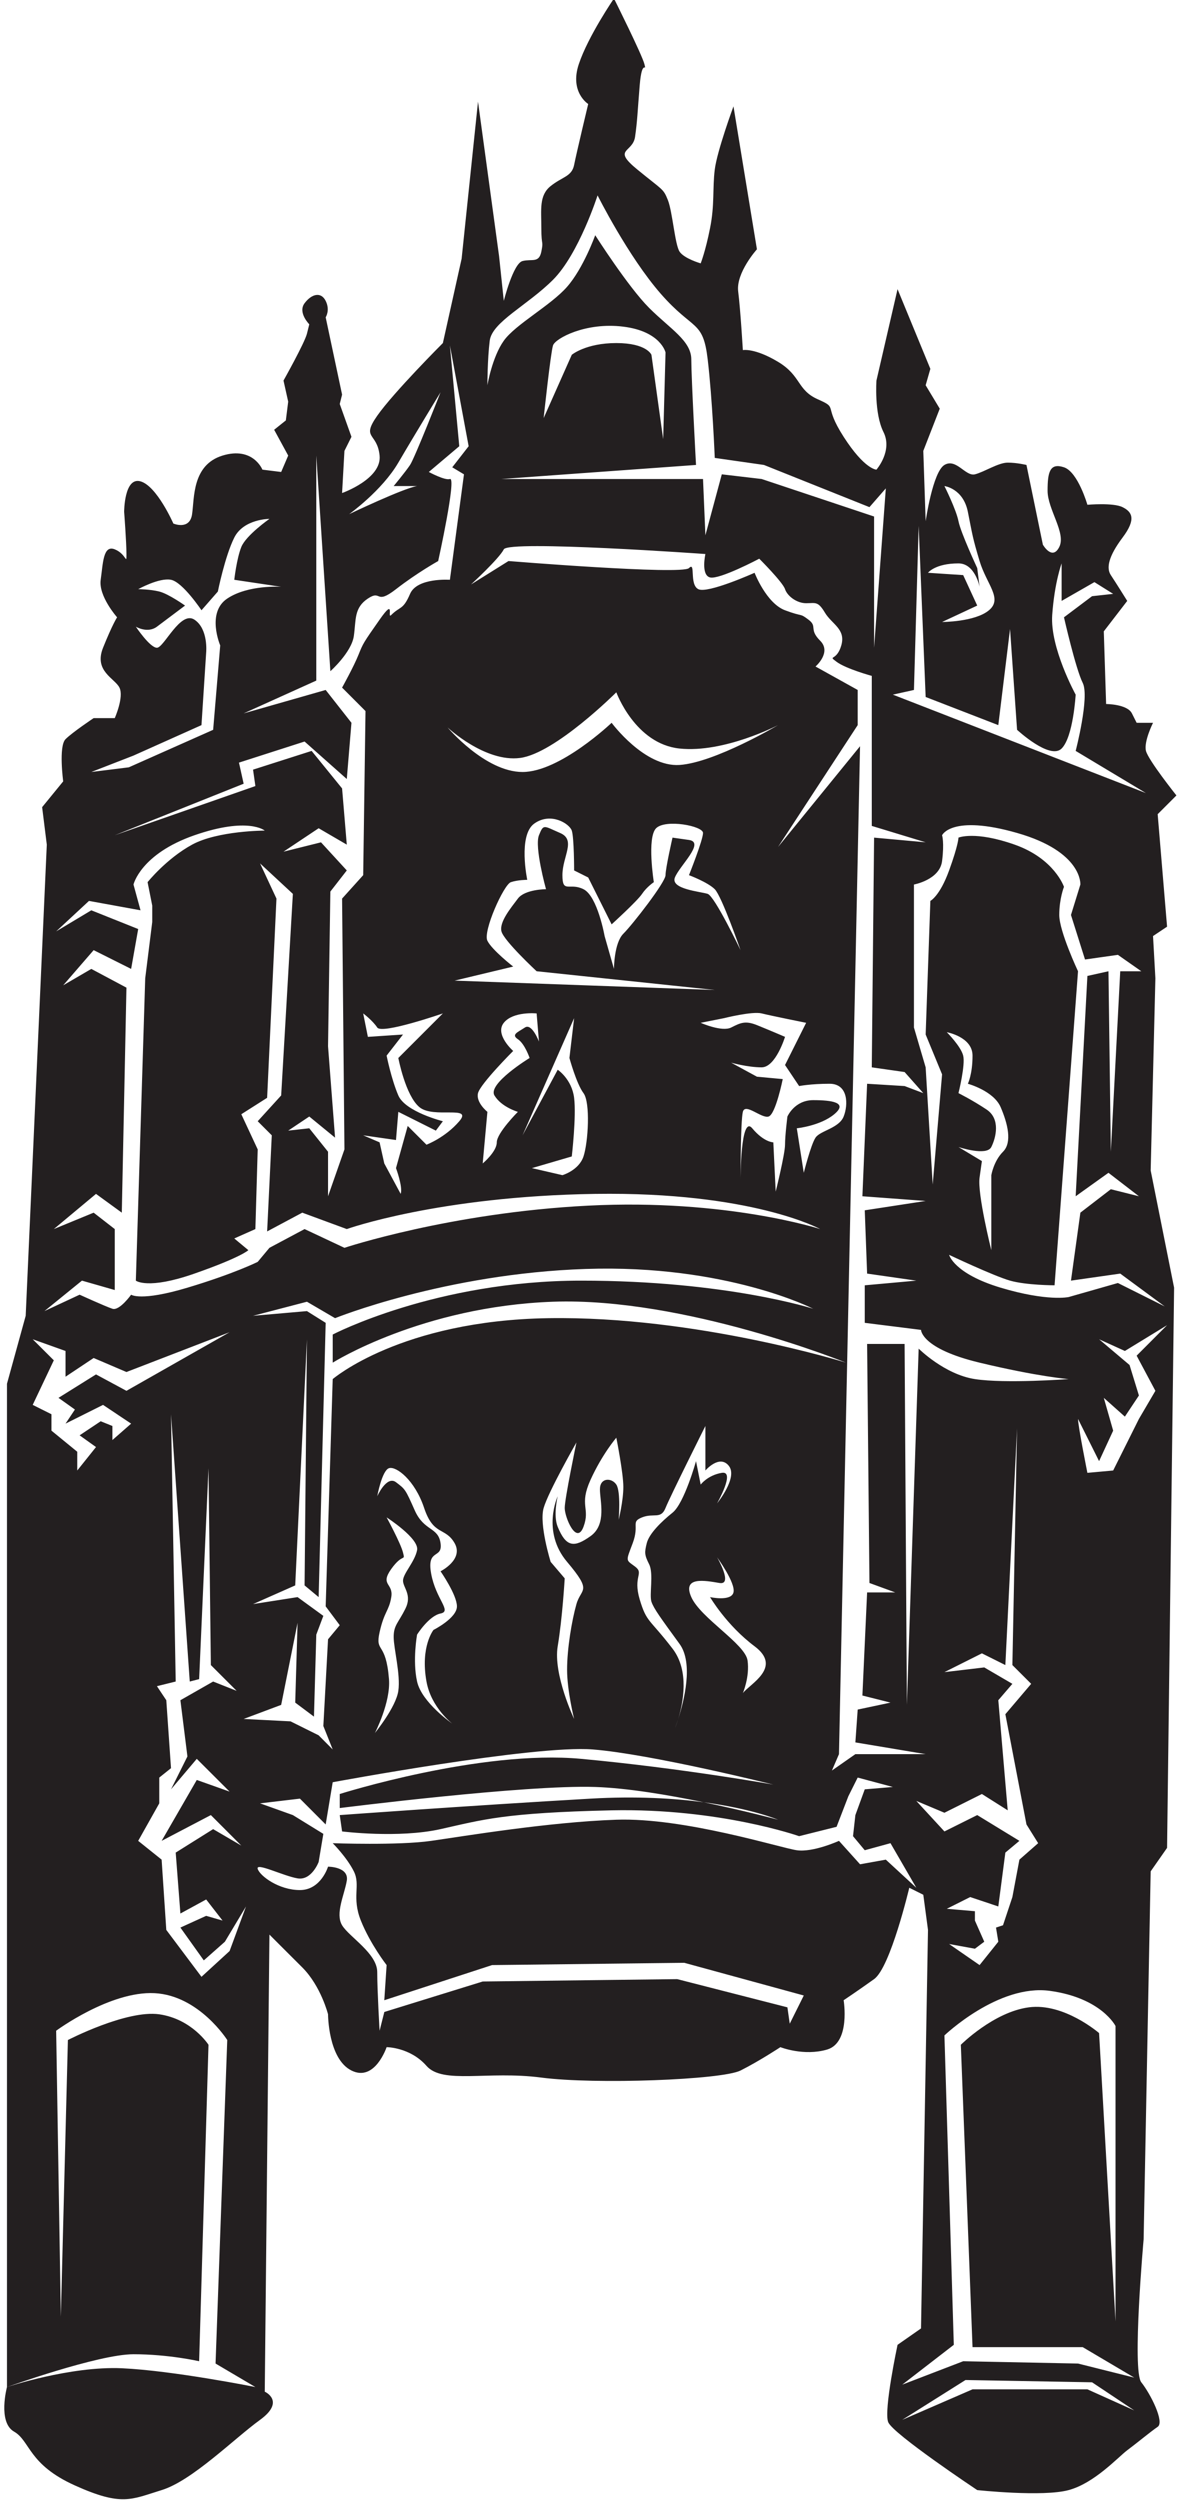 <?xml version="1.0" encoding="UTF-8"?>
<svg xmlns="http://www.w3.org/2000/svg" xmlns:xlink="http://www.w3.org/1999/xlink" width="321pt" height="680pt" viewBox="0 0 321 680" version="1.1">
<g id="surface1">
<path style=" stroke:none;fill-rule:nonzero;fill:rgb(13.73%,12.16%,12.549%);fill-opacity:1;" d="M 314.305 266.094 L 313.664 254.609 L 317.484 252.059 L 314.926 221.461 L 320.027 216.363 C 320.027 216.363 312.387 206.789 311.742 204.25 C 311.105 201.699 313.664 196.602 313.664 196.602 L 309.203 196.602 C 309.203 196.602 309.203 196.602 307.922 194.047 C 306.645 191.496 300.902 191.496 300.902 191.496 L 300.27 171.734 L 306.645 163.449 C 306.645 163.449 303.461 158.34 302.184 156.43 C 300.902 154.52 301.539 151.336 305.371 146.23 C 309.203 141.133 307.922 139.215 305.371 137.945 C 302.82 136.672 295.809 137.301 295.809 137.301 C 295.809 137.301 293.258 128.379 289.438 127.105 C 285.605 125.836 284.977 128.379 284.977 133.484 C 284.977 138.57 290.066 144.961 288.156 148.777 C 286.238 152.605 283.695 148.148 283.695 148.148 L 279.234 126.469 C 279.234 126.469 276.676 125.836 274.133 125.836 C 271.574 125.836 267.754 128.379 265.211 129.02 C 262.648 129.656 260.109 124.555 256.918 126.469 C 253.727 128.379 251.809 141.766 251.809 141.766 L 251.168 122.645 L 255.645 111.16 L 251.809 104.789 L 253.09 100.328 L 244.164 78.652 L 238.422 103.516 C 238.422 103.516 237.781 112.441 240.344 117.539 C 242.887 122.645 238.422 127.746 238.422 127.746 C 238.422 127.746 235.242 127.746 229.5 118.812 C 223.77 109.891 228.23 111.16 222.488 108.617 C 216.758 106.066 218.027 102.242 211.652 98.418 C 205.27 94.586 202.082 95.227 202.082 95.227 C 202.082 95.227 201.449 84.391 200.812 79.285 C 200.172 74.188 205.91 67.809 205.91 67.809 L 199.531 28.922 C 199.531 28.922 195.066 41.031 194.438 46.129 C 193.801 51.234 194.438 55.695 193.156 62.066 C 191.891 68.449 190.609 71.637 190.609 71.637 C 190.609 71.637 186.145 70.359 184.867 68.449 C 183.598 66.531 182.945 57.605 181.688 54.422 C 180.406 51.234 180.406 51.875 173.395 46.129 C 166.383 40.395 172.121 41.66 172.762 37.211 C 173.395 32.746 173.395 30.828 174.023 23.18 C 174.664 15.527 175.941 19.996 175.305 17.445 C 174.664 14.891 167.02 -0.41 167.02 -0.41 C 167.02 -0.41 160.008 9.797 157.453 17.445 C 154.902 25.098 160.008 28.285 160.008 28.285 C 160.008 28.285 156.812 41.66 156.18 44.859 C 155.543 48.047 152.996 48.047 149.801 50.605 C 146.613 53.145 147.262 56.977 147.262 62.066 C 147.262 67.176 147.891 65.262 147.262 68.449 C 146.613 71.637 144.699 70.359 142.156 71 C 139.602 71.637 137.051 81.84 137.051 81.84 L 135.773 69.719 L 130.035 27.648 L 125.578 70.359 L 120.477 93.312 C 120.477 93.312 107.09 106.699 102.621 113.078 C 98.164 119.453 102.621 117.539 103.262 123.914 C 103.902 130.289 93.059 134.109 93.059 134.109 L 93.699 122.645 L 95.609 118.812 L 92.422 109.887 L 93.059 107.336 L 88.594 86.305 C 88.594 86.305 89.871 84.391 88.594 81.84 C 87.324 79.285 84.773 79.926 82.855 82.477 C 80.949 85.023 84.133 88.211 84.133 88.211 C 84.133 88.211 84.133 88.211 83.5 90.766 C 82.855 93.312 77.121 103.516 77.121 103.516 L 78.398 109.254 L 77.758 114.352 L 74.578 116.898 L 78.398 123.914 L 76.488 128.379 L 71.387 127.746 C 71.387 127.746 68.836 121.375 60.543 123.914 C 52.254 126.469 52.898 135.395 52.254 139.855 C 51.621 144.316 47.16 142.406 47.16 142.406 C 47.16 142.406 42.691 132.207 38.23 130.93 C 33.77 129.656 33.77 139.215 33.77 139.215 C 33.77 139.215 34.398 147.508 34.398 150.695 C 34.398 153.879 34.398 150.695 31.219 149.422 C 28.031 148.148 28.031 153.246 27.391 157.703 C 26.754 162.164 31.852 167.91 31.852 167.91 C 31.852 167.91 30.582 169.824 28.031 176.191 C 25.477 182.57 31.219 184.48 32.492 187.031 C 33.77 189.582 31.219 195.328 31.219 195.328 L 25.477 195.328 C 25.477 195.328 19.742 199.148 17.824 201.059 C 15.91 202.977 17.191 212.535 17.191 212.535 L 11.461 219.551 L 12.73 229.746 L 6.988 357.902 L 1.895 376.391 L 1.895 649.281 C 1.895 649.281 26.754 640.359 36.316 640.359 C 45.879 640.359 54.172 642.262 54.172 642.262 L 56.719 556.188 C 56.719 556.188 52.254 549.184 43.328 547.895 C 34.398 546.633 18.469 554.895 18.469 554.895 L 16.551 630.137 L 15.277 552.363 C 15.277 552.363 29.941 541.52 42.059 542.148 C 54.172 542.781 61.82 554.895 61.82 554.895 L 58.637 642.891 L 69.473 649.281 C 69.473 649.281 47.16 644.809 33.133 644.168 C 19.102 643.547 1.895 649.281 1.895 649.281 C 1.895 649.281 -0.66 658.836 3.805 661.395 C 8.262 663.945 7.629 670.309 20.379 676.051 C 33.133 681.793 35.672 679.871 43.969 677.312 C 52.254 674.781 63.73 663.285 70.746 658.207 C 77.758 653.102 72.023 650.543 72.023 650.543 L 73.297 526.215 C 73.297 526.215 77.121 530.059 82.227 535.141 C 87.324 540.25 89.238 547.895 89.238 547.895 C 89.238 547.895 89.238 560.008 95.609 563.188 C 101.988 566.379 105.172 556.832 105.172 556.832 C 105.172 556.832 111.551 556.832 116.016 561.918 C 120.477 567.008 132.59 563.188 147.262 565.109 C 161.918 567.027 196.352 565.738 201.449 563.188 C 206.543 560.629 212.293 556.832 212.293 556.832 C 212.293 556.832 218.656 559.363 225.039 557.473 C 231.41 555.547 229.5 544.07 229.5 544.07 C 229.5 544.07 233.32 541.52 237.781 538.328 C 242.242 535.148 247.355 513.473 247.355 513.473 L 251.168 515.383 L 252.445 524.938 L 250.547 633.34 L 244.164 637.797 C 244.164 637.797 240.344 655.645 241.621 658.836 C 242.887 662.027 265.84 677.312 265.84 677.312 C 265.84 677.312 283.695 679.23 290.707 677.312 C 297.719 675.43 304.102 668.398 306.645 666.477 C 309.203 664.578 313.023 661.395 314.926 660.105 C 316.848 658.836 313.023 651.195 310.473 647.992 C 307.922 644.809 311.105 609.102 311.105 609.102 L 313.023 509.012 L 317.484 502.629 L 319.395 350.254 L 313.023 318.371 Z M 260.738 153.246 C 265.258 153.246 266.48 159.613 266.48 159.613 L 265.84 154.52 C 265.84 154.52 261.379 144.961 260.738 141.766 C 260.109 138.57 256.918 132.207 256.918 132.207 C 256.918 132.207 262.02 132.84 263.289 139.215 C 264.562 145.598 264.562 146.23 266.48 152.605 C 268.391 158.98 272.852 162.809 269.031 165.996 C 265.211 169.184 256.277 169.184 256.277 169.184 L 265.84 164.719 L 262.02 156.43 L 252.445 155.797 C 252.445 155.797 254.367 153.246 260.738 153.246 Z M 248.625 187.672 L 249.906 143.047 L 251.809 189.582 L 271.574 197.238 L 274.766 171.094 L 276.676 198.512 C 276.676 198.512 285.605 206.789 288.797 203.605 C 291.98 200.426 292.617 188.945 292.617 188.945 C 292.617 188.945 285.605 176.191 286.238 167.273 C 286.879 158.34 288.797 153.246 288.797 153.246 L 288.797 163.449 L 297.719 158.34 L 302.82 161.535 L 297.078 162.164 L 289.438 167.91 C 289.438 167.91 292.617 181.938 294.539 185.754 C 296.441 189.582 292.617 204.25 292.617 204.25 L 311.742 215.73 L 242.887 188.945 Z M 133.223 92.676 C 133.859 87.57 143.43 83.109 150.441 76.102 C 157.457 69.086 162.559 53.145 162.559 53.145 C 162.559 53.145 170.844 69.719 179.766 79.926 C 188.695 90.121 191.246 86.93 192.52 97.781 C 193.801 108.617 194.438 124.555 194.438 124.555 L 207.824 126.469 L 236.52 137.945 L 240.973 132.84 L 237.781 176.191 L 237.781 140.492 L 207.191 130.289 L 196.352 129.02 L 191.891 145.598 L 191.246 130.289 L 136.414 130.289 L 189.34 126.469 C 189.34 126.469 188.059 102.879 188.059 97.781 C 188.059 92.676 182.324 89.484 176.586 83.75 C 170.844 78.008 161.918 63.98 161.918 63.98 C 161.918 63.98 158.73 72.914 154.266 78.008 C 149.801 83.109 140.238 88.211 137.051 92.676 C 133.867 97.137 132.59 104.789 132.59 104.789 C 132.59 104.789 132.59 97.781 133.223 92.676 Z M 147.891 113.719 C 147.891 113.719 149.801 95.867 150.441 93.945 C 151.082 92.035 159.359 87.57 169.57 88.855 C 179.766 90.121 181.047 95.867 181.047 95.867 L 180.406 119.453 L 177.215 96.504 C 177.215 96.504 175.941 93.312 167.66 93.312 C 159.359 93.312 155.543 96.504 155.543 96.504 Z M 137.051 149.422 C 138.328 146.871 191.891 150.695 191.891 150.695 C 191.891 150.695 190.609 156.43 193.156 157.066 C 195.711 157.703 206.543 151.969 206.543 151.969 C 206.543 151.969 212.934 158.34 213.555 160.258 C 214.203 162.164 216.758 164.078 219.297 164.078 C 221.848 164.078 222.488 163.449 224.398 166.633 C 226.309 169.824 230.141 171.094 228.859 175.559 C 227.578 180.012 225.039 178.105 227.578 180.012 C 230.141 181.93 237.152 183.844 237.152 183.844 L 237.152 224.652 L 251.809 229.113 L 237.781 227.836 L 237.152 290.32 L 246.082 291.598 L 251.168 297.336 L 246.082 295.41 L 235.883 294.785 L 234.602 325.387 L 251.809 326.664 L 235.242 329.207 L 235.883 346.422 L 249.266 348.336 L 235.242 349.605 L 235.242 359.816 L 250.547 361.734 C 250.547 361.734 250.547 366.828 266.48 370.648 C 282.414 374.473 290.707 375.117 290.707 375.117 C 290.707 375.117 273.492 376.391 265.211 375.117 C 256.918 373.844 249.906 366.828 249.906 366.828 L 246.703 463.734 L 246.082 365.559 L 235.883 365.559 L 236.52 430.578 L 243.523 433.141 L 235.883 433.141 L 234.602 461.188 L 242.242 463.113 L 233.32 465.008 L 232.691 473.938 L 251.809 477.133 L 232.691 477.133 L 226.309 481.594 L 228.23 477.133 L 233.961 202.977 L 211.652 230.383 L 233.32 197.238 L 233.32 187.672 L 221.848 181.293 C 221.848 181.293 226.309 177.469 223.117 174.281 C 219.938 171.094 222.488 170.461 219.938 168.555 C 217.387 166.633 218.656 167.91 213.555 165.996 C 208.453 164.078 205.27 155.797 205.27 155.797 C 205.27 155.797 192.52 161.535 189.969 160.258 C 187.426 158.98 189.34 152.605 187.426 154.52 C 185.508 156.43 138.328 152.605 138.328 152.605 L 128.129 158.98 C 128.129 158.98 135.773 151.969 137.051 149.422 Z M 272.211 301.152 C 274.133 305.621 275.402 310.723 272.852 313.277 C 270.305 315.82 269.672 319.648 269.672 319.648 L 269.672 340.051 C 269.672 340.051 265.84 324.742 266.48 320.285 C 267.109 315.82 267.109 315.82 267.109 315.82 L 260.738 311.992 C 260.738 311.992 268.391 314.559 269.672 311.992 C 270.949 309.445 272.211 304.344 268.391 301.801 C 264.562 299.242 260.738 297.336 260.738 297.336 C 260.738 297.336 262.656 289.688 262.02 287.129 C 261.379 284.578 257.559 280.758 257.559 280.758 C 257.559 280.758 264.562 282.027 264.562 287.129 C 264.562 292.23 263.289 294.785 263.289 294.785 C 263.289 294.785 270.293 296.695 272.211 301.152 Z M 221.219 299.242 C 216.113 299.242 214.203 303.699 214.203 303.699 C 214.203 303.699 213.555 308.809 213.555 311.363 C 213.555 313.906 211.016 324.117 211.016 324.117 L 210.371 310.723 C 210.371 310.723 207.824 310.723 204.633 306.895 C 201.441 303.074 201.449 320.926 201.449 320.926 C 201.449 320.926 201.449 304.98 202.082 302.426 C 202.723 299.879 207.191 304.344 209.094 303.699 C 211.016 303.074 212.934 293.512 212.934 293.512 L 205.91 292.867 L 198.898 289.047 C 198.898 289.047 203.359 290.32 207.191 290.32 C 211.016 290.32 213.555 282.027 213.555 282.027 C 213.555 282.027 209.094 280.117 205.91 278.832 C 202.723 277.562 201.449 278.207 198.898 279.488 C 196.352 280.758 190.609 278.207 190.609 278.207 L 196.98 276.938 C 196.98 276.938 204.633 275.016 207.191 275.652 C 209.734 276.289 219.297 278.207 219.297 278.207 L 213.555 289.688 L 217.387 295.41 C 217.387 295.41 220.574 294.785 225.68 294.785 C 230.777 294.785 230.777 300.523 229.5 303.699 C 228.23 306.895 223.117 307.535 221.848 309.445 C 220.574 311.363 218.656 319.004 218.656 319.004 L 216.758 306.895 C 216.758 306.895 223.117 306.262 226.949 303.074 C 230.777 299.879 226.309 299.242 221.219 299.242 Z M 156.18 298.609 C 155.543 293.512 151.715 290.969 151.715 290.969 L 142.156 308.809 L 156.18 276.938 L 154.902 287.773 C 154.902 287.773 156.812 294.785 158.73 297.336 C 160.641 299.879 160.008 310.723 158.73 314.559 C 157.453 318.371 152.996 319.648 152.996 319.648 L 144.699 317.73 L 155.543 314.559 C 155.543 314.559 156.812 303.711 156.18 298.609 Z M 134.504 297.965 C 136.414 301.152 140.879 302.426 140.879 302.426 C 140.879 302.426 135.141 308.172 135.141 310.723 C 135.141 313.277 131.312 316.461 131.312 316.461 L 132.59 302.426 C 132.59 302.426 129.402 299.879 130.035 297.336 C 130.68 294.785 139.605 285.859 139.605 285.859 C 139.605 285.859 134.504 281.391 137.051 278.207 C 139.605 275.016 145.98 275.652 145.98 275.652 L 146.613 283.309 C 146.613 283.309 144.699 278.207 142.789 279.488 C 140.879 280.758 138.969 281.391 140.879 282.668 C 142.789 283.945 144.07 287.773 144.07 287.773 C 144.07 287.773 132.59 294.785 134.504 297.965 Z M 123.668 266.73 L 139.605 262.91 C 139.605 262.91 133.859 258.441 132.59 255.891 C 131.312 253.34 137.051 240.594 138.969 239.953 C 140.879 239.316 143.43 239.316 143.43 239.316 C 143.43 239.316 140.879 227.191 145.34 224.016 C 149.801 220.824 154.902 224.016 155.543 225.926 C 156.18 227.836 156.18 236.762 156.18 236.762 L 160.008 238.676 L 166.383 251.43 C 166.383 251.43 173.395 245.051 174.664 243.137 C 175.941 241.227 177.863 239.953 177.863 239.953 C 177.863 239.953 175.941 227.836 178.484 225.285 C 181.047 222.734 191.246 224.652 191.246 226.566 C 191.246 228.473 187.426 238.047 187.426 238.047 C 187.426 238.047 192.52 239.953 194.438 241.867 C 196.352 243.781 201.449 258.441 201.449 258.441 C 201.449 258.441 194.438 243.781 192.52 243.137 C 190.609 242.508 182.324 241.867 183.598 238.676 C 184.867 235.488 191.891 229.113 187.426 228.473 C 182.945 227.836 182.945 227.836 182.945 227.836 C 182.945 227.836 181.047 236.129 181.047 238.047 C 181.047 239.953 172.121 251.43 169.57 253.977 C 167.02 256.52 167.02 263.547 167.02 263.547 L 164.473 254.609 C 164.473 254.609 162.559 243.781 158.73 241.867 C 154.902 239.953 152.996 243.137 152.996 238.047 C 152.996 232.938 156.812 228.473 152.352 226.566 C 147.891 224.652 147.891 224.016 146.613 227.191 C 145.34 230.383 148.531 241.867 148.531 241.867 C 148.531 241.867 142.789 241.867 140.879 244.418 C 138.969 246.965 135.773 250.785 136.414 253.34 C 137.051 255.891 145.98 264.184 145.98 264.184 L 194.438 269.277 Z M 109 324.742 L 104.539 316.461 L 103.262 310.723 L 98.801 308.809 L 107.723 310.09 L 108.359 302.426 L 118.566 307.535 L 120.477 304.98 C 120.477 304.98 110.273 302.426 108.359 297.965 C 106.441 293.512 105.172 287.129 105.172 287.129 L 109.633 281.391 L 100.074 282.027 L 98.801 275.652 C 98.801 275.652 101.352 277.562 102.621 279.488 C 103.902 281.391 120.477 275.652 120.477 275.652 L 108.359 287.773 C 108.359 287.773 110.273 297.98 114.102 301.152 C 117.926 304.344 128.754 300.523 124.938 304.98 C 121.117 309.445 116.016 311.363 116.016 311.363 L 110.91 306.262 L 107.723 317.73 C 107.723 317.73 109.633 322.832 109 324.742 Z M 121.758 197.867 C 121.758 197.867 131.949 207.434 141.52 206.16 C 151.082 204.883 167.66 188.309 167.66 188.309 C 167.66 188.309 172.762 202.34 184.867 203.605 C 196.98 204.883 211.652 197.238 211.652 197.238 C 211.652 197.238 194.438 207.434 184.867 208.07 C 175.305 208.711 166.383 196.602 166.383 196.602 C 166.383 196.602 152.348 209.984 142.156 209.984 C 131.949 209.984 121.758 197.867 121.758 197.867 Z M 108.359 125.836 C 112.828 118.18 119.844 106.699 119.844 106.699 C 119.844 106.699 112.828 124.555 111.551 126.469 C 110.273 128.379 107.09 132.207 107.09 132.207 L 113.461 132.207 C 109.633 132.84 94.98 139.855 94.98 139.855 C 94.98 139.855 103.902 133.48 108.359 125.836 Z M 86.043 185.121 L 86.043 123.914 L 89.871 182.57 C 89.871 182.57 95.609 177.469 96.254 173.016 C 96.891 168.555 96.254 165.359 100.074 162.809 C 103.902 160.258 101.988 164.719 107.723 160.258 C 113.461 155.797 119.203 152.605 119.203 152.605 C 119.203 152.605 124.285 129.609 122.387 130.289 C 121.055 130.766 116.652 128.379 116.652 128.379 L 124.938 121.375 L 122.387 93.945 L 127.488 121.375 L 123.027 127.105 L 126.215 129.02 L 122.387 157.703 C 122.387 157.703 113.461 157.066 111.551 161.535 C 109.633 165.996 108.871 164.844 106.441 167.273 C 105.164 168.555 107.723 162.168 103.262 168.555 C 98.801 174.926 98.801 174.926 97.52 178.105 C 96.254 181.293 93.059 187.031 93.059 187.031 L 99.43 193.414 L 98.801 238.047 L 93.059 244.418 L 93.699 312.637 L 89.238 325.387 L 89.238 313.277 L 84.133 306.895 L 78.398 307.535 L 84.133 303.699 L 91.148 309.445 L 89.238 284.578 L 89.871 242.508 L 94.34 236.762 L 87.324 229.113 L 77.121 231.66 L 86.684 225.285 L 94.34 229.746 L 93.059 214.453 L 84.773 204.25 L 68.836 209.344 L 69.473 213.809 L 31.219 227.191 L 66.281 213.176 L 65.008 207.434 L 82.855 201.699 L 94.34 211.898 L 95.609 196.602 L 88.594 187.672 L 66.281 194.047 Z M 36.316 205.52 L 54.809 197.238 L 56.086 177.469 C 56.086 177.469 56.719 171.094 52.898 168.555 C 49.074 165.996 44.609 176.191 42.691 176.191 C 40.777 176.191 36.953 170.461 36.953 170.461 C 36.953 170.461 40.133 172.371 42.691 170.461 C 45.238 168.555 50.34 164.719 50.34 164.719 C 50.34 164.719 45.879 161.535 43.328 160.898 C 40.777 160.258 37.594 160.258 37.594 160.258 C 37.594 160.258 43.328 157.066 46.52 157.703 C 49.711 158.34 54.809 165.996 54.809 165.996 L 59.266 160.898 C 59.266 160.898 61.18 151.336 63.73 146.23 C 66.281 141.133 73.297 141.133 73.297 141.133 C 73.297 141.133 66.922 145.598 65.645 148.777 C 64.371 151.969 63.73 157.703 63.73 157.703 L 76.488 159.613 C 76.488 159.613 67.562 158.98 61.82 162.809 C 56.086 166.633 59.906 175.559 59.906 175.559 L 57.984 198.512 L 35.047 208.711 L 24.84 209.984 Z M 22.293 348.336 L 31.219 350.891 L 31.219 334.312 L 25.477 329.848 L 14.641 334.312 L 26.117 324.742 L 33.133 329.848 L 34.398 268.641 L 24.84 263.547 L 17.191 268.008 L 25.477 258.441 L 35.672 263.547 L 37.594 252.699 L 24.84 247.605 L 15.277 253.34 L 24.207 245.051 L 38.23 247.605 L 36.316 240.594 C 36.316 240.594 38.23 232.297 52.898 227.191 C 67.562 222.105 72.023 225.926 72.023 225.926 C 72.023 225.926 59.266 225.926 52.254 229.746 C 45.238 233.578 40.145 239.953 40.145 239.953 L 41.414 246.328 L 41.414 250.785 L 39.504 266.094 L 36.953 348.336 C 36.953 348.336 40.145 350.891 52.898 346.422 C 65.645 341.965 67.562 340.051 67.562 340.051 L 63.73 336.863 L 69.473 334.312 L 70.105 312.637 L 65.645 303.074 L 72.668 298.609 L 75.207 244.418 L 70.746 234.848 L 79.668 243.137 L 76.488 297.965 L 70.105 304.98 L 73.934 308.809 L 72.668 334.953 L 82.227 329.848 L 94.34 334.312 C 94.34 334.312 119.203 325.387 161.918 324.742 C 204.633 324.117 223.117 334.312 223.117 334.312 C 223.117 334.312 197.621 326.016 160.008 327.938 C 122.387 329.848 93.699 339.41 93.699 339.41 L 82.855 334.312 L 73.297 339.41 L 70.105 343.234 C 70.105 343.234 63.73 346.434 50.984 350.254 C 38.23 354.074 35.672 352.16 35.672 352.16 C 35.672 352.16 32.492 356.625 30.582 355.988 C 28.664 355.352 21.656 352.16 21.656 352.16 L 12.086 356.625 Z M 30.582 391.695 L 30.582 387.875 L 27.391 386.586 L 21.656 390.414 L 26.117 393.602 L 21.016 399.98 L 21.016 394.879 L 14 389.141 L 14 384.68 L 8.898 382.133 L 14.641 370.012 L 8.898 364.281 L 17.824 367.469 L 17.824 374.473 L 25.477 369.379 L 34.398 373.195 L 62.457 362.367 L 34.398 378.309 L 26.117 373.844 L 15.91 380.219 L 20.379 383.398 L 17.824 387.234 L 28.031 382.133 L 35.672 387.234 Z M 62.457 530.688 L 54.809 537.699 L 45.238 524.938 L 43.969 505.828 L 37.594 500.719 L 43.328 490.516 L 43.328 483.504 L 46.52 480.949 L 45.238 462.465 L 42.691 458.645 L 47.797 457.383 L 46.52 384.68 L 51.621 457.383 L 54.172 456.727 L 56.719 399.352 L 57.359 452.902 L 64.371 459.914 L 57.984 457.383 L 49.074 462.465 L 50.984 477.762 L 46.52 486.703 L 53.531 478.41 L 62.457 487.324 L 53.531 484.152 L 43.969 500.719 L 57.359 493.707 L 65.645 502.008 L 57.984 497.527 L 47.797 503.91 L 49.074 520.484 L 56.086 516.66 L 60.543 522.402 L 56.086 521.113 L 49.074 524.305 L 55.441 533.234 L 61.18 528.152 L 66.922 518.562 Z M 66.281 467.559 L 76.488 463.734 L 80.949 441.422 L 80.309 463.113 L 85.41 466.93 L 86.043 444.617 L 87.961 439.52 L 80.949 434.418 L 68.836 436.316 L 80.309 431.234 L 83.5 364.281 L 82.855 431.234 L 86.684 434.418 L 88.594 359.816 L 83.5 356.625 L 68.836 357.902 L 83.5 354.074 L 91.148 358.547 C 91.148 358.547 121.117 346.422 159.359 345.16 C 197.621 343.879 221.219 355.988 221.219 355.988 C 221.219 355.988 197.621 348.336 158.098 348.336 C 118.566 348.336 90.508 362.996 90.508 362.996 L 90.508 370.648 C 90.508 370.648 114.738 355.352 150.441 354.074 C 186.145 352.801 230.141 370.648 230.141 370.648 C 230.141 370.648 189.34 357.902 149.172 358.547 C 109 359.172 90.508 375.117 90.508 375.117 L 88.594 436.938 L 92.422 442.062 L 89.238 445.891 L 87.961 469.484 L 90.508 475.859 L 86.684 472.012 L 79.031 468.211 Z M 203.359 451.645 C 202.723 447.16 190.609 440.141 188.059 434.418 C 185.508 428.676 191.891 429.938 195.711 430.578 C 199.531 431.234 195.066 423.574 195.066 423.574 C 195.066 423.574 200.172 430.578 199.531 433.141 C 198.898 435.68 193.156 434.418 193.156 434.418 C 193.156 434.418 197.621 442.062 205.27 447.793 C 212.934 453.543 203.992 458.008 202.082 460.539 C 202.082 460.539 203.992 456.094 203.359 451.645 Z M 176.586 425.484 C 177.863 428.035 176.586 433.77 177.215 435.68 C 177.863 437.59 179.766 440.141 184.867 447.16 C 188.719 452.445 186.031 462.824 184.484 467.598 C 184.008 469.152 183.598 470.109 183.598 470.109 C 183.598 470.109 183.98 469.148 184.484 467.598 C 185.797 463.324 187.633 454.512 182.945 448.426 C 176.586 440.141 175.934 441.422 174.023 435.059 C 172.121 428.676 175.305 428.035 172.762 426.117 C 170.203 424.207 170.203 424.836 172.121 419.742 C 174.023 414.652 171.48 414.012 174.664 412.73 C 177.863 411.461 179.766 413.355 181.047 410.172 C 182.324 406.988 191.891 387.875 191.891 387.875 L 191.891 399.98 C 191.891 399.98 195.711 395.508 198.262 398.711 C 200.812 401.891 195.066 408.918 195.066 408.918 C 195.066 408.918 200.172 399.98 196.352 400.617 C 192.52 401.25 190.609 403.809 190.609 403.809 L 189.34 397.434 C 189.34 397.434 186.145 408.918 182.945 411.461 C 179.766 414.012 176.586 417.195 175.941 419.742 C 175.305 422.305 175.305 422.938 176.586 425.484 Z M 167.66 403.809 C 166.383 401.891 163.199 401.879 163.199 405.09 C 163.199 408.27 165.109 414.652 160.641 417.836 C 156.18 421.023 153.984 420.848 151.715 415.293 C 150.426 412.133 151.715 406.988 151.715 406.988 C 151.715 406.988 147.262 416.562 154.266 424.836 C 161.277 433.141 158.078 431.855 156.812 436.316 C 155.543 440.781 154.266 448.426 154.266 454.164 C 154.266 459.914 156.18 467.559 156.18 467.559 C 156.18 467.559 150.441 455.445 151.715 447.793 C 152.996 440.141 153.621 429.316 153.621 429.316 L 149.801 424.836 C 149.801 424.836 146.613 414.652 147.891 410.172 C 149.172 405.73 156.812 392.344 156.812 392.344 C 156.812 392.344 153.621 407.641 153.621 410.172 C 153.621 412.73 156.812 420.375 158.73 415.293 C 160.641 410.172 157.453 409.551 160.641 402.527 C 163.828 395.508 167.66 391.059 167.66 391.059 C 167.66 391.059 169.57 400.617 169.57 404.449 C 169.57 408.27 168.301 413.355 168.301 413.355 C 168.301 413.355 168.934 405.73 167.66 403.809 Z M 116.016 457.383 C 117.289 464.48 123.027 468.828 123.027 468.828 C 123.027 468.828 114.738 463.113 113.461 457.383 C 112.184 451.645 113.461 444.617 113.461 444.617 C 113.461 444.617 116.652 439.52 119.844 438.879 C 123.027 438.238 118.566 435.059 117.289 428.035 C 116.016 421.023 120.477 424.207 119.844 419.742 C 119.203 415.293 115.379 416.562 112.828 410.828 C 110.273 405.09 110.273 405.09 107.723 403.168 C 105.168 401.25 102.621 406.988 102.621 406.988 C 102.621 406.988 103.902 399.98 105.816 399.352 C 107.723 398.711 112.828 402.527 115.379 410.172 C 117.926 417.836 121.117 415.293 123.668 419.742 C 126.215 424.207 119.844 427.395 119.844 427.395 C 119.844 427.395 124.301 433.797 124.301 436.938 C 124.301 440.141 117.926 443.344 117.926 443.344 C 117.926 443.344 114.305 447.859 116.016 457.383 Z M 110.273 437.59 C 108.359 441.422 107.09 442.062 107.09 445.242 C 107.09 448.426 109 455.445 108.359 459.914 C 107.723 464.367 101.988 471.379 101.988 471.379 C 101.988 471.379 106.316 463.066 105.816 456.727 C 104.988 446.238 101.988 449.715 103.262 443.973 C 104.539 438.238 105.816 438.238 106.441 434.418 C 107.09 430.578 103.262 431.234 106.441 426.758 C 109.633 422.305 110.273 424.836 109.633 422.305 C 109 419.742 105.172 412.73 105.172 412.73 C 105.172 412.73 114.102 418.473 113.461 421.652 C 112.828 424.836 109.633 428.035 109.633 429.938 C 109.633 431.855 112.184 433.797 110.273 437.59 Z M 240.973 505.828 L 233.961 507.09 L 228.23 500.719 C 228.23 500.719 221.219 503.91 216.758 503.27 C 212.293 502.629 186.145 494.336 167.66 494.969 C 149.172 495.605 126.215 499.445 117.289 500.719 C 108.359 502.008 90.508 501.352 90.508 501.352 C 90.508 501.352 94.34 505.18 96.254 509.012 C 98.164 512.832 95.609 516.004 98.164 522.402 C 100.711 528.777 105.172 534.508 105.172 534.508 L 104.539 544.07 L 133.859 534.508 L 186.145 533.887 L 218.656 542.781 L 214.836 550.453 L 214.203 546 L 184.227 538.328 L 131.312 538.973 L 104.551 547.262 L 103.262 552.363 C 103.262 552.363 102.621 541.52 102.621 536.418 C 102.621 531.309 94.98 526.863 93.059 523.676 C 91.148 520.484 93.699 515.383 94.34 511.555 C 94.98 507.723 89.238 507.738 89.238 507.738 C 89.238 507.738 87.324 514.102 81.586 514.102 C 75.844 514.102 70.746 510.289 70.105 508.359 C 69.473 506.461 77.121 510.289 80.949 510.922 C 84.773 511.562 86.684 506.461 86.684 506.461 L 87.961 498.816 L 79.668 493.707 L 70.746 490.516 L 81.586 489.234 L 88.594 496.258 L 90.508 484.773 C 90.508 484.773 145.34 474.57 161.277 475.859 C 177.215 477.133 210.371 485.414 210.371 485.414 C 210.371 485.414 185.508 480.949 158.098 478.41 C 130.676 475.859 92.422 487.973 92.422 487.973 L 92.422 491.797 C 92.422 491.797 142.789 485.414 161.918 486.062 C 170.703 486.348 181.906 488.25 191.457 490.223 C 204.715 492 211.652 494.969 211.652 494.969 C 211.652 494.969 202.699 492.547 191.457 490.223 C 183.445 489.152 173.129 488.516 160.641 489.234 C 127.488 491.145 92.422 493.707 92.422 493.707 L 93.059 498.156 C 93.059 498.156 108.359 500.09 119.844 497.527 C 131.312 494.969 137.051 493.074 166.383 492.414 C 195.711 491.797 217.387 499.445 217.387 499.445 L 227.578 496.895 L 230.777 488.594 L 233.32 483.504 L 242.887 486.062 L 235.242 486.703 L 232.691 493.707 L 232.051 499.445 L 235.242 503.27 L 242.242 501.352 L 249.266 513.473 Z M 249.266 489.855 L 256.918 493.074 L 267.109 487.973 L 274.133 492.414 L 271.574 462.465 L 275.402 458.008 L 267.754 453.543 L 256.918 454.824 L 267.109 449.715 L 273.492 452.902 L 276.676 388.516 L 275.402 452.902 L 280.516 458.008 L 273.492 466.27 L 279.234 496.258 L 282.414 501.352 L 277.312 505.828 L 275.402 516.004 L 272.852 523.676 L 270.949 524.305 L 271.574 528.152 L 266.48 534.508 L 258.188 528.777 L 265.211 530.059 L 267.754 528.152 L 265.211 522.402 L 265.211 519.855 L 257.559 519.195 L 263.93 516.004 L 271.574 518.562 L 273.492 503.91 L 277.312 500.719 L 265.84 493.707 L 256.918 498.156 Z M 295.809 649.902 L 264.562 649.902 L 245.441 658.207 L 262.648 647.371 L 297.078 647.992 L 308.562 655.645 Z M 293.258 642.891 L 262.02 642.262 L 245.441 648.633 L 259.469 637.797 L 256.918 553.645 C 256.918 553.645 271.574 539.602 285.605 541.52 C 299.633 543.441 303.461 551.082 303.461 551.082 L 303.461 631.426 L 298.988 553.004 C 298.988 553.004 289.438 544.711 279.871 546 C 270.305 547.262 261.379 556.188 261.379 556.188 L 264.562 638.43 L 294.539 638.43 L 308.562 646.719 Z M 309.203 368.746 L 314.305 378.309 L 309.824 385.953 L 302.82 399.98 L 295.809 400.617 C 295.809 400.617 293.258 387.875 293.258 385.953 L 298.988 397.434 L 302.82 389.141 L 300.27 380.219 L 306.004 385.328 L 309.824 379.582 L 307.281 371.289 L 298.988 364.281 L 306.004 367.469 L 317.484 360.453 Z M 316.848 355.352 L 304.102 348.98 L 290.707 352.801 C 290.707 352.801 284.977 354.074 272.211 350.254 C 259.469 346.422 258.188 341.32 258.188 341.32 C 258.188 341.32 270.293 347.059 274.766 348.336 C 279.234 349.605 286.879 349.605 286.879 349.605 L 293.258 264.184 C 293.258 264.184 288.156 253.34 288.156 248.879 C 288.156 244.418 289.438 241.227 289.438 241.227 C 289.438 241.227 286.879 233.578 276.035 229.746 C 265.211 225.926 260.738 227.836 260.738 227.836 C 260.738 227.836 260.738 229.746 258.188 236.762 C 255.645 243.781 253.09 245.051 253.09 245.051 L 251.809 281.391 L 256.277 292.23 L 253.727 322.199 L 251.809 290.32 L 248.625 279.488 L 248.625 240.594 C 248.625 240.594 255.645 239.316 256.277 234.211 C 256.918 229.113 256.277 227.191 256.277 227.191 C 256.277 227.191 258.828 221.461 276.676 226.566 C 294.539 231.66 293.898 240.594 293.898 240.594 L 291.34 248.879 L 295.16 260.988 L 304.102 259.719 L 310.473 264.184 L 304.742 264.184 L 302.184 313.277 L 301.539 264.184 L 295.809 265.457 L 292.617 325.387 L 301.539 319.004 L 309.824 325.387 L 302.184 323.473 L 293.898 329.848 L 291.34 348.336 L 304.742 346.422 L 316.848 355.352 "/>
</g>
</svg>
